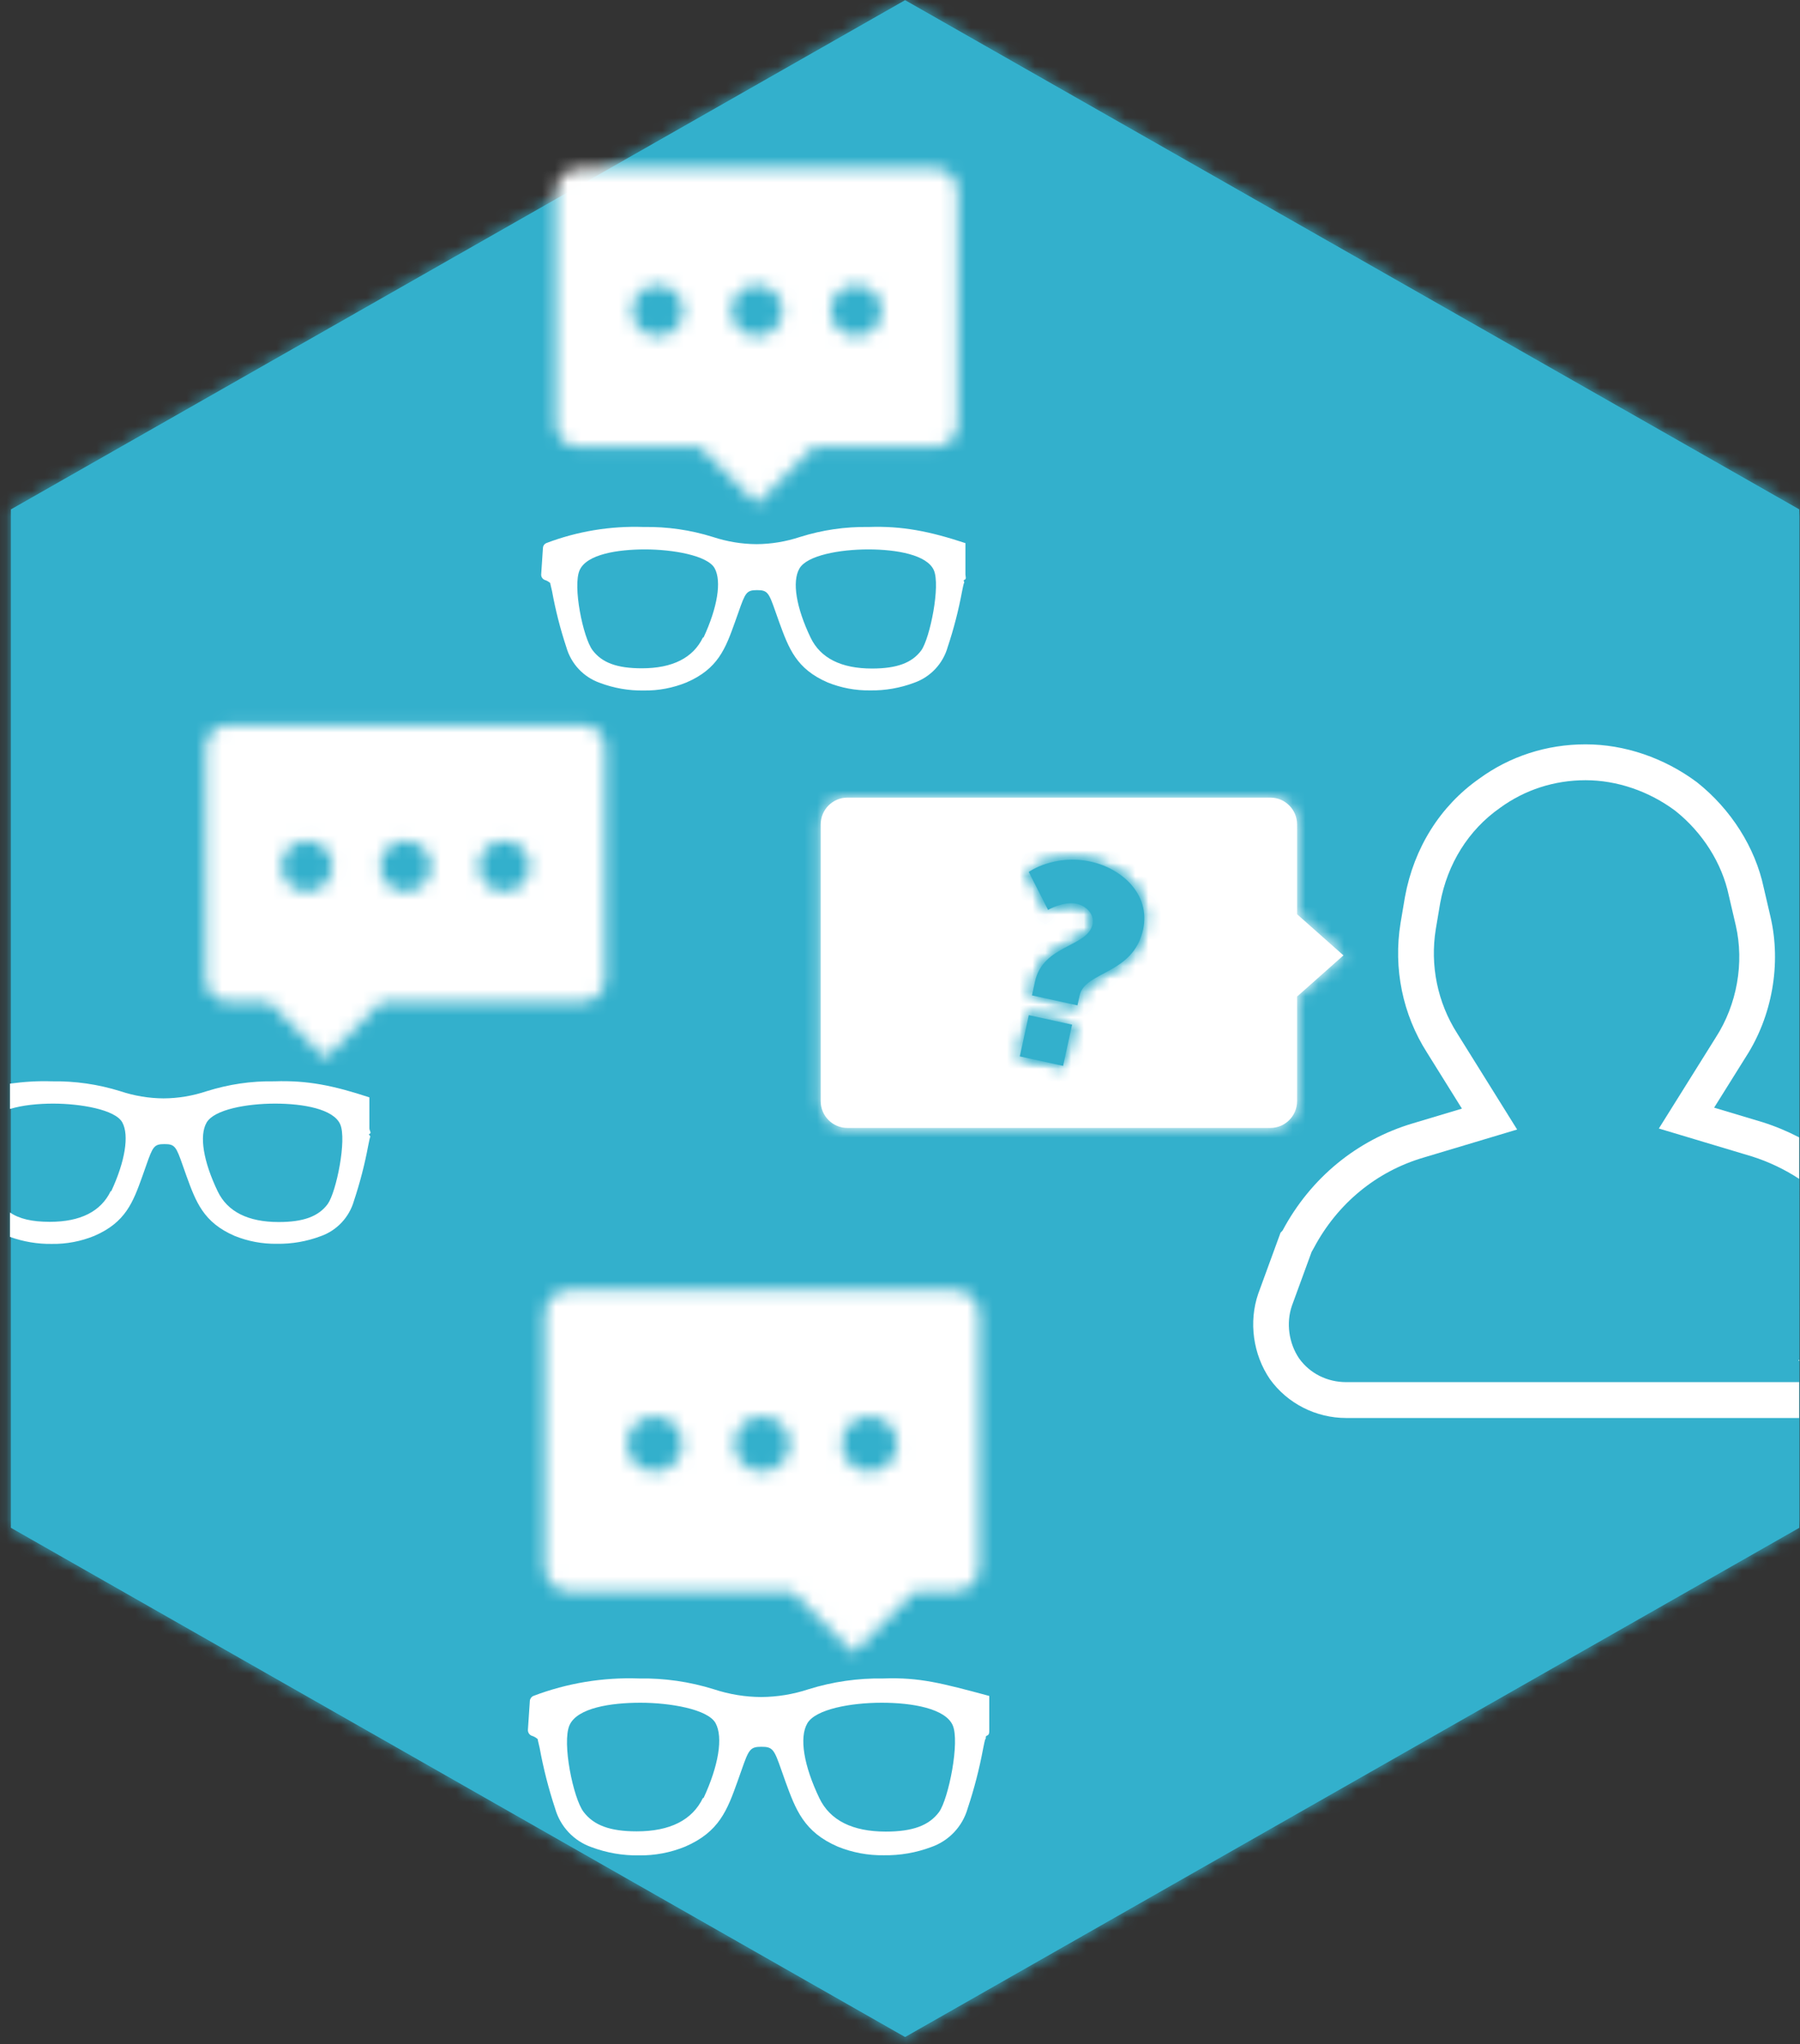 <?xml version="1.0" encoding="UTF-8"?>
<svg width="140px" height="159px" viewBox="0 0 140 159" version="1.1" xmlns="http://www.w3.org/2000/svg" xmlns:xlink="http://www.w3.org/1999/xlink">
    <rect x="0" y="0" width="140" height="159" fill="#333333" stroke="none"/>
    <!-- Generator: Sketch 42 (36781) - http://www.bohemiancoding.com/sketch -->
    <title>Question</title>
    <desc>Created with Sketch.</desc>
    <defs>
        <polygon id="path-1" points="0.86 39.966 70.396 0.364 139.934 39.966 139.934 119.169 70.396 158.77 0.86 119.169"></polygon>
        <path d="M2.864,0.054 C1.716,0.054 0.785,0.988 0.785,2.14 L0.785,23.661 C0.785,24.813 1.716,25.745 2.864,25.745 L35.759,25.745 C36.907,25.745 37.838,24.813 37.838,23.661 L37.838,15.527 L41.443,12.326 L37.838,9.126 L37.838,2.14 C37.838,0.993 36.915,0.06 35.771,0.054 L2.864,0.054 Z" id="path-3"></path>
        <path d="M1.99,0.911 L29.577,0.911 C30.536,0.913 31.31,1.696 31.31,2.658 L31.31,20.7 C31.31,21.666 30.53,22.448 29.568,22.448 L13.916,22.448 L9.526,26.851 L5.139,22.448 L1.99,22.448 C1.027,22.448 0.248,21.666 0.248,20.7 L0.248,2.658 C0.248,1.692 1.027,0.911 1.99,0.911 Z M21.485,11.905 C21.485,12.998 22.368,13.886 23.459,13.886 C24.548,13.886 25.432,12.998 25.432,11.905 C25.432,10.812 24.548,9.925 23.459,9.925 C22.368,9.925 21.485,10.812 21.485,11.905 Z M13.812,11.905 C13.812,12.998 14.694,13.886 15.783,13.886 C16.873,13.886 17.757,12.998 17.757,11.905 C17.757,10.812 16.873,9.925 15.783,9.925 C14.694,9.925 13.812,10.812 13.812,11.905 Z M6.137,11.905 C6.137,12.998 7.02,13.886 8.111,13.886 C9.2,13.886 10.085,12.998 10.085,11.905 C10.085,10.812 9.2,9.925 8.111,9.925 C7.02,9.925 6.137,10.812 6.137,11.905 Z" id="path-5"></path>
        <path d="M2.542,0.221 L32.562,0.221 C33.606,0.227 34.446,1.078 34.446,2.124 L34.446,21.755 C34.446,22.807 33.598,23.66 32.55,23.66 L29.43,23.66 L24.655,28.45 L19.88,23.66 L2.542,23.66 C1.495,23.66 0.647,22.807 0.647,21.755 L0.647,2.124 C0.647,1.073 1.495,0.221 2.542,0.221 Z M23.755,12.187 C23.755,13.377 24.716,14.341 25.903,14.341 C27.089,14.341 28.05,13.377 28.05,12.187 C28.05,10.997 27.089,10.033 25.903,10.033 C24.716,10.033 23.755,10.997 23.755,12.187 Z M15.405,12.187 C15.405,13.377 16.366,14.341 17.553,14.341 C18.738,14.341 19.7,13.377 19.7,12.187 C19.7,10.997 18.738,10.033 17.553,10.033 C16.366,10.033 15.405,10.997 15.405,12.187 Z M7.055,12.187 C7.055,13.377 8.016,14.341 9.202,14.341 C10.389,14.341 11.349,13.377 11.349,12.187 C11.349,10.997 10.389,10.033 9.202,10.033 C8.016,10.033 7.055,10.997 7.055,12.187 Z" id="path-7"></path>
        <path d="M17.687,3.241 C14.667,5.362 12.62,8.62 11.924,12.432 L11.58,14.468 C11.009,17.988 11.741,21.569 13.64,24.54 L16.354,28.895 L12.581,30.026 C8.201,31.316 4.583,34.288 2.403,38.378 L2.245,38.547 L0.509,43.295 C-0.239,45.475 0.103,48.011 1.421,49.939 C2.779,51.829 4.998,52.959 7.358,52.959 L42.583,52.959 L42.583,50.167 L7.358,50.167 C5.868,50.167 4.526,49.489 3.698,48.334 C2.886,47.147 2.672,45.564 3.129,44.23 L4.66,40.046 L4.838,39.729 C6.674,36.277 9.7,33.782 13.369,32.703 L20.647,30.522 L15.989,23.047 C14.454,20.644 13.864,17.756 14.323,14.926 L14.662,12.916 C15.223,9.85 16.864,7.226 19.304,5.512 C21.235,4.098 23.539,3.351 25.97,3.351 C28.411,3.351 30.9,4.204 32.943,5.725 C35.062,7.407 36.58,9.797 37.11,12.311 L37.653,14.642 C38.323,17.552 37.749,20.801 36.107,23.349 L31.671,30.442 L38.926,32.618 C40.228,33.031 41.459,33.621 42.583,34.359 L42.583,31.132 C41.678,30.66 40.728,30.264 39.743,29.951 L35.971,28.82 L38.453,24.848 C40.485,21.695 41.2,17.645 40.363,14.01 L39.825,11.703 C39.168,8.593 37.289,5.615 34.635,3.509 C32.081,1.607 29.005,0.561 25.97,0.561 C22.946,0.561 20.075,1.493 17.687,3.241 Z M42.583,50.167 L42.585,34.36 C42.584,34.36 42.584,34.359 42.583,34.359 L42.583,50.167 Z" id="path-9"></path>
        <path d="M1.205,1.185 L2.706,4.136 C2.706,4.136 3.908,3.436 4.932,3.661 C5.741,3.839 6.328,4.528 6.169,5.255 C5.777,7.052 2.318,6.829 1.688,9.716 L1.456,10.785 L4.994,11.563 L5.161,10.793 C5.576,8.889 9.334,9.178 10.098,5.671 C10.7,2.912 8.433,0.913 6.047,0.388 C5.531,0.274 5.045,0.229 4.592,0.229 C2.539,0.229 1.205,1.185 1.205,1.185 Z M0.509,15.53 L3.876,16.27 L4.575,13.062 L1.21,12.323 L0.509,15.53 Z" id="path-11"></path>
        <path d="M1.205,1.185 L2.705,4.137 C2.705,4.137 3.908,3.436 4.931,3.662 C5.742,3.839 6.328,4.528 6.168,5.255 C5.777,7.051 2.318,6.829 1.688,9.716 L1.456,10.785 L4.994,11.563 L5.161,10.793 C5.577,8.89 9.334,9.178 10.098,5.671 C10.699,2.912 8.433,0.913 6.046,0.388 C5.531,0.275 5.045,0.229 4.593,0.229 C2.539,0.229 1.205,1.185 1.205,1.185 Z M0.51,15.53 L3.877,16.27 L4.575,13.063 L1.209,12.322 L0.51,15.53 Z" id="path-13"></path>
        <path d="M2.351,0.42 L30.101,0.42 C31.064,0.426 31.841,1.213 31.841,2.18 L31.841,20.327 C31.841,21.298 31.057,22.087 30.089,22.087 L20.634,22.087 L16.221,26.513 L11.805,22.087 L2.351,22.087 C1.383,22.087 0.599,21.298 0.599,20.327 L0.599,2.18 C0.599,1.209 1.383,0.42 2.351,0.42 Z M21.959,11.481 C21.959,12.58 22.848,13.473 23.944,13.473 C25.041,13.473 25.929,12.58 25.929,11.481 C25.929,10.382 25.041,9.491 23.944,9.491 C22.848,9.491 21.959,10.382 21.959,11.481 Z M14.242,11.481 C14.242,12.58 15.129,13.473 16.224,13.473 C17.322,13.473 18.211,12.58 18.211,11.481 C18.211,10.382 17.322,9.491 16.224,9.491 C15.129,9.491 14.242,10.382 14.242,11.481 Z M6.523,11.481 C6.523,12.58 7.411,13.473 8.506,13.473 C9.603,13.473 10.491,12.58 10.491,11.481 C10.491,10.382 9.603,9.491 8.506,9.491 C7.411,9.491 6.523,10.382 6.523,11.481 Z" id="path-15"></path>
    </defs>
    <g id="Page-1" stroke="none" stroke-width="1" fill="none" fill-rule="evenodd">
        <g id="Landing-Copy-3" transform="translate(-845, -1495)">
            <g id="HOW-IT-WORKS-Copy" transform="translate(55, 1255)">
                <g id="Question" transform="translate(790, 239)">
                    <polygon id="Fill-1" fill="#33B0CC" points="0.86 40.625 0.86 119.83 70.396 159.431 139.934 119.83 139.934 40.625 70.396 1.023"></polygon>
                    <polygon id="Fill-2" fill="#33B0CC" points="0.86 40.626 0.86 119.83 70.396 159.432 139.934 119.83 139.934 40.626 70.396 1.024"></polygon>
                    <g id="Group-5" transform="translate(0, 0.66)">
                        <mask id="mask-2" fill="white">
                            <use xlink:href="#path-1"></use>
                        </mask>
                        <g id="Clip-4"></g>
                        <path d="M142.771,142.21 C143.313,143.118 143.928,143.953 144.57,144.747 L144.57,119.827 C140.996,104.056 137.836,88.255 139.989,71.513 C137.836,88.255 140.996,104.056 144.57,119.827 L144.57,-4.288 L-3.775,-4.288 L-3.775,163.421 L144.57,163.421 L144.57,144.747 C143.928,143.953 143.313,143.118 142.771,142.21" id="Fill-3" fill="#33B0CC" mask="url(#mask-2)"></path>
                    </g>
                    <path d="M98.818,63.04 L65.911,63.04 C64.763,63.04 63.832,63.974 63.832,65.126 L63.832,86.647 C63.832,87.798 64.763,88.732 65.911,88.732 L98.805,88.732 C99.954,88.732 100.884,87.798 100.884,86.647 L100.884,78.512 L104.49,75.311 L100.884,72.111 L100.884,65.126 C100.884,63.979 99.961,63.047 98.818,63.04" id="Fill-6" fill="#FFFFFF"></path>
                    <g id="Group-10" transform="translate(63.046, 62.986)">
                        <mask id="mask-4" fill="white">
                            <use xlink:href="#path-3"></use>
                        </mask>
                        <g id="Clip-9"></g>
                        <polygon id="Fill-8" fill="#FFFFFF" mask="url(#mask-4)" points="-162.929 1492.34 562.847 1492.34 562.847 -924.114 -162.929 -924.114"></polygon>
                    </g>
                    <g id="Group-13" transform="translate(15.762, 56.474)">
                        <mask id="mask-6" fill="white">
                            <use xlink:href="#path-5"></use>
                        </mask>
                        <g id="Clip-12"></g>
                        <polygon id="Fill-11" fill="#FFFFFF" mask="url(#mask-6)" points="-1.979 29.085 33.538 29.085 33.538 -1.326 -1.979 -1.326"></polygon>
                    </g>
                    <g id="Group-16" transform="translate(41.722, 101.126)">
                        <mask id="mask-8" fill="white">
                            <use xlink:href="#path-7"></use>
                        </mask>
                        <g id="Clip-15"></g>
                        <polygon id="Fill-14" fill="#FFFFFF" mask="url(#mask-8)" points="-1.777 30.881 36.87 30.881 36.87 -2.21 -1.777 -2.21"></polygon>
                    </g>
                    <path d="M139.936,92.694 C138.811,91.957 137.579,91.367 136.277,90.953 L129.022,88.777 L133.457,81.683 C135.1,79.135 135.674,75.886 135.004,72.976 L134.461,70.645 C133.931,68.131 132.413,65.741 130.294,64.059 C128.251,62.538 125.763,61.686 123.321,61.686 C120.89,61.686 118.586,62.433 116.654,63.847 C114.215,65.56 112.575,68.184 112.013,71.251 L111.674,73.261 C111.215,76.091 111.806,78.979 113.341,81.383 L117.999,88.856 L110.721,91.037 C107.052,92.117 104.024,94.611 102.189,98.064 L102.011,98.381 L100.481,102.565 C100.023,103.9 100.237,105.481 101.048,106.668 C101.878,107.824 103.219,108.503 104.709,108.503 L139.934,108.503 M139.934,111.293 L104.709,111.293 C102.349,111.293 100.13,110.164 98.772,108.273 C97.454,106.345 97.112,103.81 97.861,101.63 L99.596,96.882 L99.755,96.713 C101.934,92.624 105.552,89.651 109.931,88.361 L113.705,87.23 L110.991,82.875 C109.093,79.904 108.359,76.323 108.93,72.803 L109.274,70.766 C109.971,66.955 112.017,63.697 115.037,61.576 C117.425,59.827 120.297,58.895 123.321,58.895 C126.355,58.895 129.433,59.943 131.986,61.844 C134.64,63.949 136.519,66.927 137.177,70.038 L137.713,72.344 C138.55,75.979 137.836,80.029 135.804,83.183 L133.321,87.154 L137.094,88.286 C138.079,88.598 139.029,88.995 139.935,89.467" id="Fill-17" fill="#FFFFFF"></path>
                    <g id="Group-22" transform="translate(97.351, 58.335)">
                        <mask id="mask-10" fill="white">
                            <use xlink:href="#path-9"></use>
                        </mask>
                        <g id="Clip-20"></g>
                        <path d="M-908.609,3836.279 L793.946,3836.279 L793.946,-1838.804 L-908.609,-1838.804 L-908.609,3836.279 Z M-911.391,3839.07 L796.728,3839.07 L796.728,-1841.594 L-911.391,-1841.594 L-911.391,3839.07 Z" id="Fill-19" fill="#FFFFFF" mask="url(#mask-10)"></path>
                        <path d="M58.369,-5.703 L-6.127,-5.703 L-6.127,59.221 L46.562,59.221 C46.355,58.291 46.152,57.361 45.951,56.43 L-3.346,56.43 L-3.346,-2.912 L55.588,-2.912 L55.588,56.43 L45.951,56.43 C46.152,57.361 46.355,58.291 46.562,59.221 L58.369,59.221 L58.369,-5.703 Z" id="Fill-21" fill="#FFFFFF" mask="url(#mask-10)"></path>
                    </g>
                    <path d="M80.017,79.959 L83.385,80.699 L82.685,83.906 L79.317,83.167 L80.017,79.959 Z M80.497,77.354 C81.127,74.467 84.584,74.688 84.977,72.892 C85.135,72.166 84.549,71.476 83.739,71.299 C82.716,71.074 81.514,71.773 81.514,71.773 L80.014,68.821 C80.014,68.821 81.999,67.398 84.855,68.025 C87.243,68.55 89.508,70.549 88.906,73.308 C88.141,76.814 84.385,76.527 83.97,78.43 L83.801,79.199 L80.264,78.422 L80.497,77.354 Z" id="Fill-23" fill="#33B0CC"></path>
                    <g id="Group-27" transform="translate(78.808, 67.637)">
                        <mask id="mask-12" fill="white">
                            <use xlink:href="#path-11"></use>
                        </mask>
                        <g id="Clip-26"></g>
                        <polygon id="Fill-25" fill="#33B0CC" mask="url(#mask-12)" points="-231.493 774.762 143.526 774.762 143.526 -473.856 -231.493 -473.856"></polygon>
                    </g>
                    <g id="Group-30" transform="translate(78.808, 67.637)">
                        <mask id="mask-14" fill="white">
                            <use xlink:href="#path-13"></use>
                        </mask>
                        <g id="Clip-29"></g>
                        <polygon id="Fill-28" fill="#33B0CC" mask="url(#mask-14)" points="-0.863 17.647 11.57 17.647 11.57 -1.149 -0.863 -1.149"></polygon>
                    </g>
                    <g id="Group-35" transform="translate(0, 84.381)" fill="#FFFFFF">
                        <path d="M73.043,57.553 C72.263,58.61 70.983,59.082 68.895,59.082 C66.298,59.082 64.558,58.204 63.731,56.487 C62.517,53.958 62.15,51.768 62.79,50.664 C63.43,49.559 66.176,49.059 68.585,49.059 C70.992,49.059 73.523,49.521 74.096,50.805 C74.67,52.088 73.777,56.515 73.043,57.553 L73.043,57.553 Z M54.719,56.478 L54.672,56.467 C53.844,58.185 52.113,59.063 49.526,59.063 C47.438,59.063 46.168,58.591 45.378,57.534 C44.587,56.478 43.694,52.155 44.296,50.805 C44.898,49.455 47.513,49.059 49.808,49.059 C52.103,49.059 55.067,49.559 55.659,50.653 C56.252,51.748 55.895,53.947 54.719,56.478 L54.719,56.478 Z M76.943,48.927 L76.943,48.54 L76.943,48.531 C73.234,47.533 71.514,47.072 68.714,47.172 C66.74,47.138 64.767,47.422 62.883,48.011 C61.696,48.404 60.451,48.608 59.201,48.615 C57.95,48.609 56.708,48.404 55.52,48.011 C53.636,47.422 51.67,47.138 49.697,47.172 C46.897,47.072 44.104,47.533 41.484,48.531 C41.329,48.599 41.224,48.747 41.21,48.918 L41.06,51.163 C41.049,51.364 41.166,51.55 41.351,51.625 C41.527,51.678 41.687,51.768 41.822,51.89 C41.822,51.966 41.897,52.221 41.972,52.57 C42.264,54.169 42.666,55.745 43.177,57.289 C43.576,58.69 44.628,59.81 45.998,60.29 C47.179,60.734 48.434,60.952 49.696,60.932 C50.927,60.949 52.149,60.719 53.289,60.252 C55.932,59.11 56.562,57.421 57.362,55.184 L57.673,54.306 C58.237,52.692 58.34,52.485 59.225,52.485 C60.108,52.485 60.212,52.692 60.777,54.306 C60.871,54.571 60.974,54.863 61.087,55.184 C61.887,57.373 62.517,59.11 65.161,60.252 C66.298,60.714 67.517,60.942 68.744,60.922 C70.006,60.943 71.259,60.724 72.441,60.28 C73.812,59.799 74.864,58.68 75.263,57.279 C75.771,55.755 76.173,54.197 76.467,52.617 C76.542,52.258 76.59,52.003 76.618,51.928 C76.744,51.789 76.595,51.682 76.771,51.616 C76.957,51.54 76.943,51.355 76.943,51.154 L76.943,48.927 Z" id="Fill-31"></path>
                        <path d="M25.491,10.266 C24.774,11.237 23.598,11.67 21.679,11.67 C19.292,11.67 17.694,10.865 16.933,9.285 C15.817,6.961 15.481,4.948 16.069,3.934 C16.656,2.92 19.18,2.459 21.393,2.459 C23.606,2.459 25.933,2.884 26.459,4.064 C26.987,5.243 26.165,9.311 25.491,10.266 M28.745,4.81 C28.915,4.74 28.731,4.569 28.731,4.385 L28.731,1.974 C25.949,1.058 23.914,0.634 21.34,0.725 C19.527,0.695 17.799,0.955 16.068,1.496 C14.976,1.857 13.875,2.045 12.726,2.052 C11.577,2.045 10.457,1.858 9.366,1.496 C7.634,0.955 5.837,0.695 4.025,0.725 C2.935,0.686 1.852,0.76 0.777,0.905 L0.777,2.876 C1.755,2.575 2.986,2.459 4.138,2.459 C6.247,2.459 8.97,2.92 9.515,3.925 C10.06,4.932 9.731,6.952 8.65,9.277 L8.608,9.268 C7.847,10.847 6.257,11.654 3.878,11.654 C2.489,11.654 1.497,11.422 0.777,10.927 L0.777,12.827 C1.822,13.201 2.924,13.388 4.034,13.371 C5.166,13.388 6.289,13.175 7.337,12.747 C9.766,11.697 10.345,10.145 11.08,8.089 L11.365,7.281 C11.884,5.799 11.979,5.608 12.792,5.608 C13.604,5.608 13.7,5.799 14.218,7.281 C14.305,7.525 14.4,7.794 14.504,8.089 C15.238,10.101 15.817,11.697 18.246,12.747 C19.292,13.171 20.412,13.38 21.541,13.362 C22.7,13.38 23.852,13.18 24.938,12.773 C26.198,12.331 27.165,11.302 27.531,10.014 C27.998,8.613 28.367,7.182 28.638,5.73 C28.708,5.4 28.75,5.165 28.776,5.096 C28.893,4.969 28.583,4.87 28.745,4.81" id="Fill-33"></path>
                    </g>
                    <g id="Group-38" transform="translate(42.649, 13.684)">
                        <mask id="mask-16" fill="white">
                            <use xlink:href="#path-15"></use>
                        </mask>
                        <g id="Clip-37"></g>
                        <polygon id="Fill-36" fill="#FFFFFF" mask="url(#mask-16)" points="-1.642 28.761 34.082 28.761 34.082 -1.827 -1.642 -1.827"></polygon>
                    </g>
                    <path d="M71.656,51.585 C70.935,52.562 69.752,52.999 67.822,52.999 C65.422,52.999 63.814,52.187 63.048,50.599 C61.927,48.261 61.588,46.237 62.179,45.217 C62.77,44.196 65.309,43.734 67.535,43.734 C69.761,43.734 72.1,44.161 72.63,45.347 C73.16,46.534 72.335,50.625 71.656,51.585 L71.656,51.585 Z M54.718,50.591 L54.675,50.581 C53.91,52.169 52.31,52.981 49.918,52.981 C47.988,52.981 46.814,52.545 46.084,51.568 C45.353,50.591 44.527,46.595 45.083,45.347 C45.641,44.1 48.058,43.734 50.179,43.734 C52.301,43.734 55.04,44.196 55.588,45.208 C56.136,46.22 55.805,48.252 54.718,50.591 L54.718,50.591 Z M75.089,43.611 L75.089,43.253 L75.089,43.245 C72.307,42.324 70.157,41.897 67.569,41.989 C65.745,41.958 63.963,42.221 62.222,42.766 C61.124,43.128 59.995,43.317 58.839,43.324 C57.684,43.317 56.546,43.128 55.448,42.766 C53.707,42.221 51.894,41.958 50.07,41.989 C47.482,41.897 44.903,42.324 42.482,43.245 C42.338,43.309 42.243,43.446 42.23,43.602 L42.092,45.679 C42.082,45.864 42.191,46.036 42.362,46.106 C42.523,46.155 42.672,46.237 42.797,46.351 C42.797,46.421 42.867,46.656 42.936,46.979 C43.205,48.457 43.577,49.915 44.049,51.341 C44.418,52.636 45.39,53.671 46.658,54.115 C47.75,54.527 48.909,54.728 50.075,54.708 C51.213,54.725 52.343,54.512 53.396,54.08 C55.84,53.024 56.422,51.463 57.161,49.395 L57.449,48.584 C57.97,47.092 58.065,46.901 58.883,46.901 C59.701,46.901 59.796,47.092 60.318,48.584 C60.405,48.829 60.5,49.099 60.605,49.395 C61.344,51.42 61.927,53.024 64.37,54.08 C65.422,54.507 66.548,54.717 67.683,54.7 C68.849,54.718 70.008,54.516 71.1,54.106 C72.368,53.661 73.34,52.627 73.708,51.332 C74.177,49.923 74.549,48.483 74.822,47.022 C74.891,46.691 74.935,46.455 74.961,46.386 C75.078,46.257 74.853,46.158 75.016,46.098 C75.187,46.027 75.089,45.856 75.089,45.671 L75.089,43.611 Z" id="Fill-39" fill="#FFFFFF"></path>
                </g>
            </g>
        </g>
    </g>
</svg>